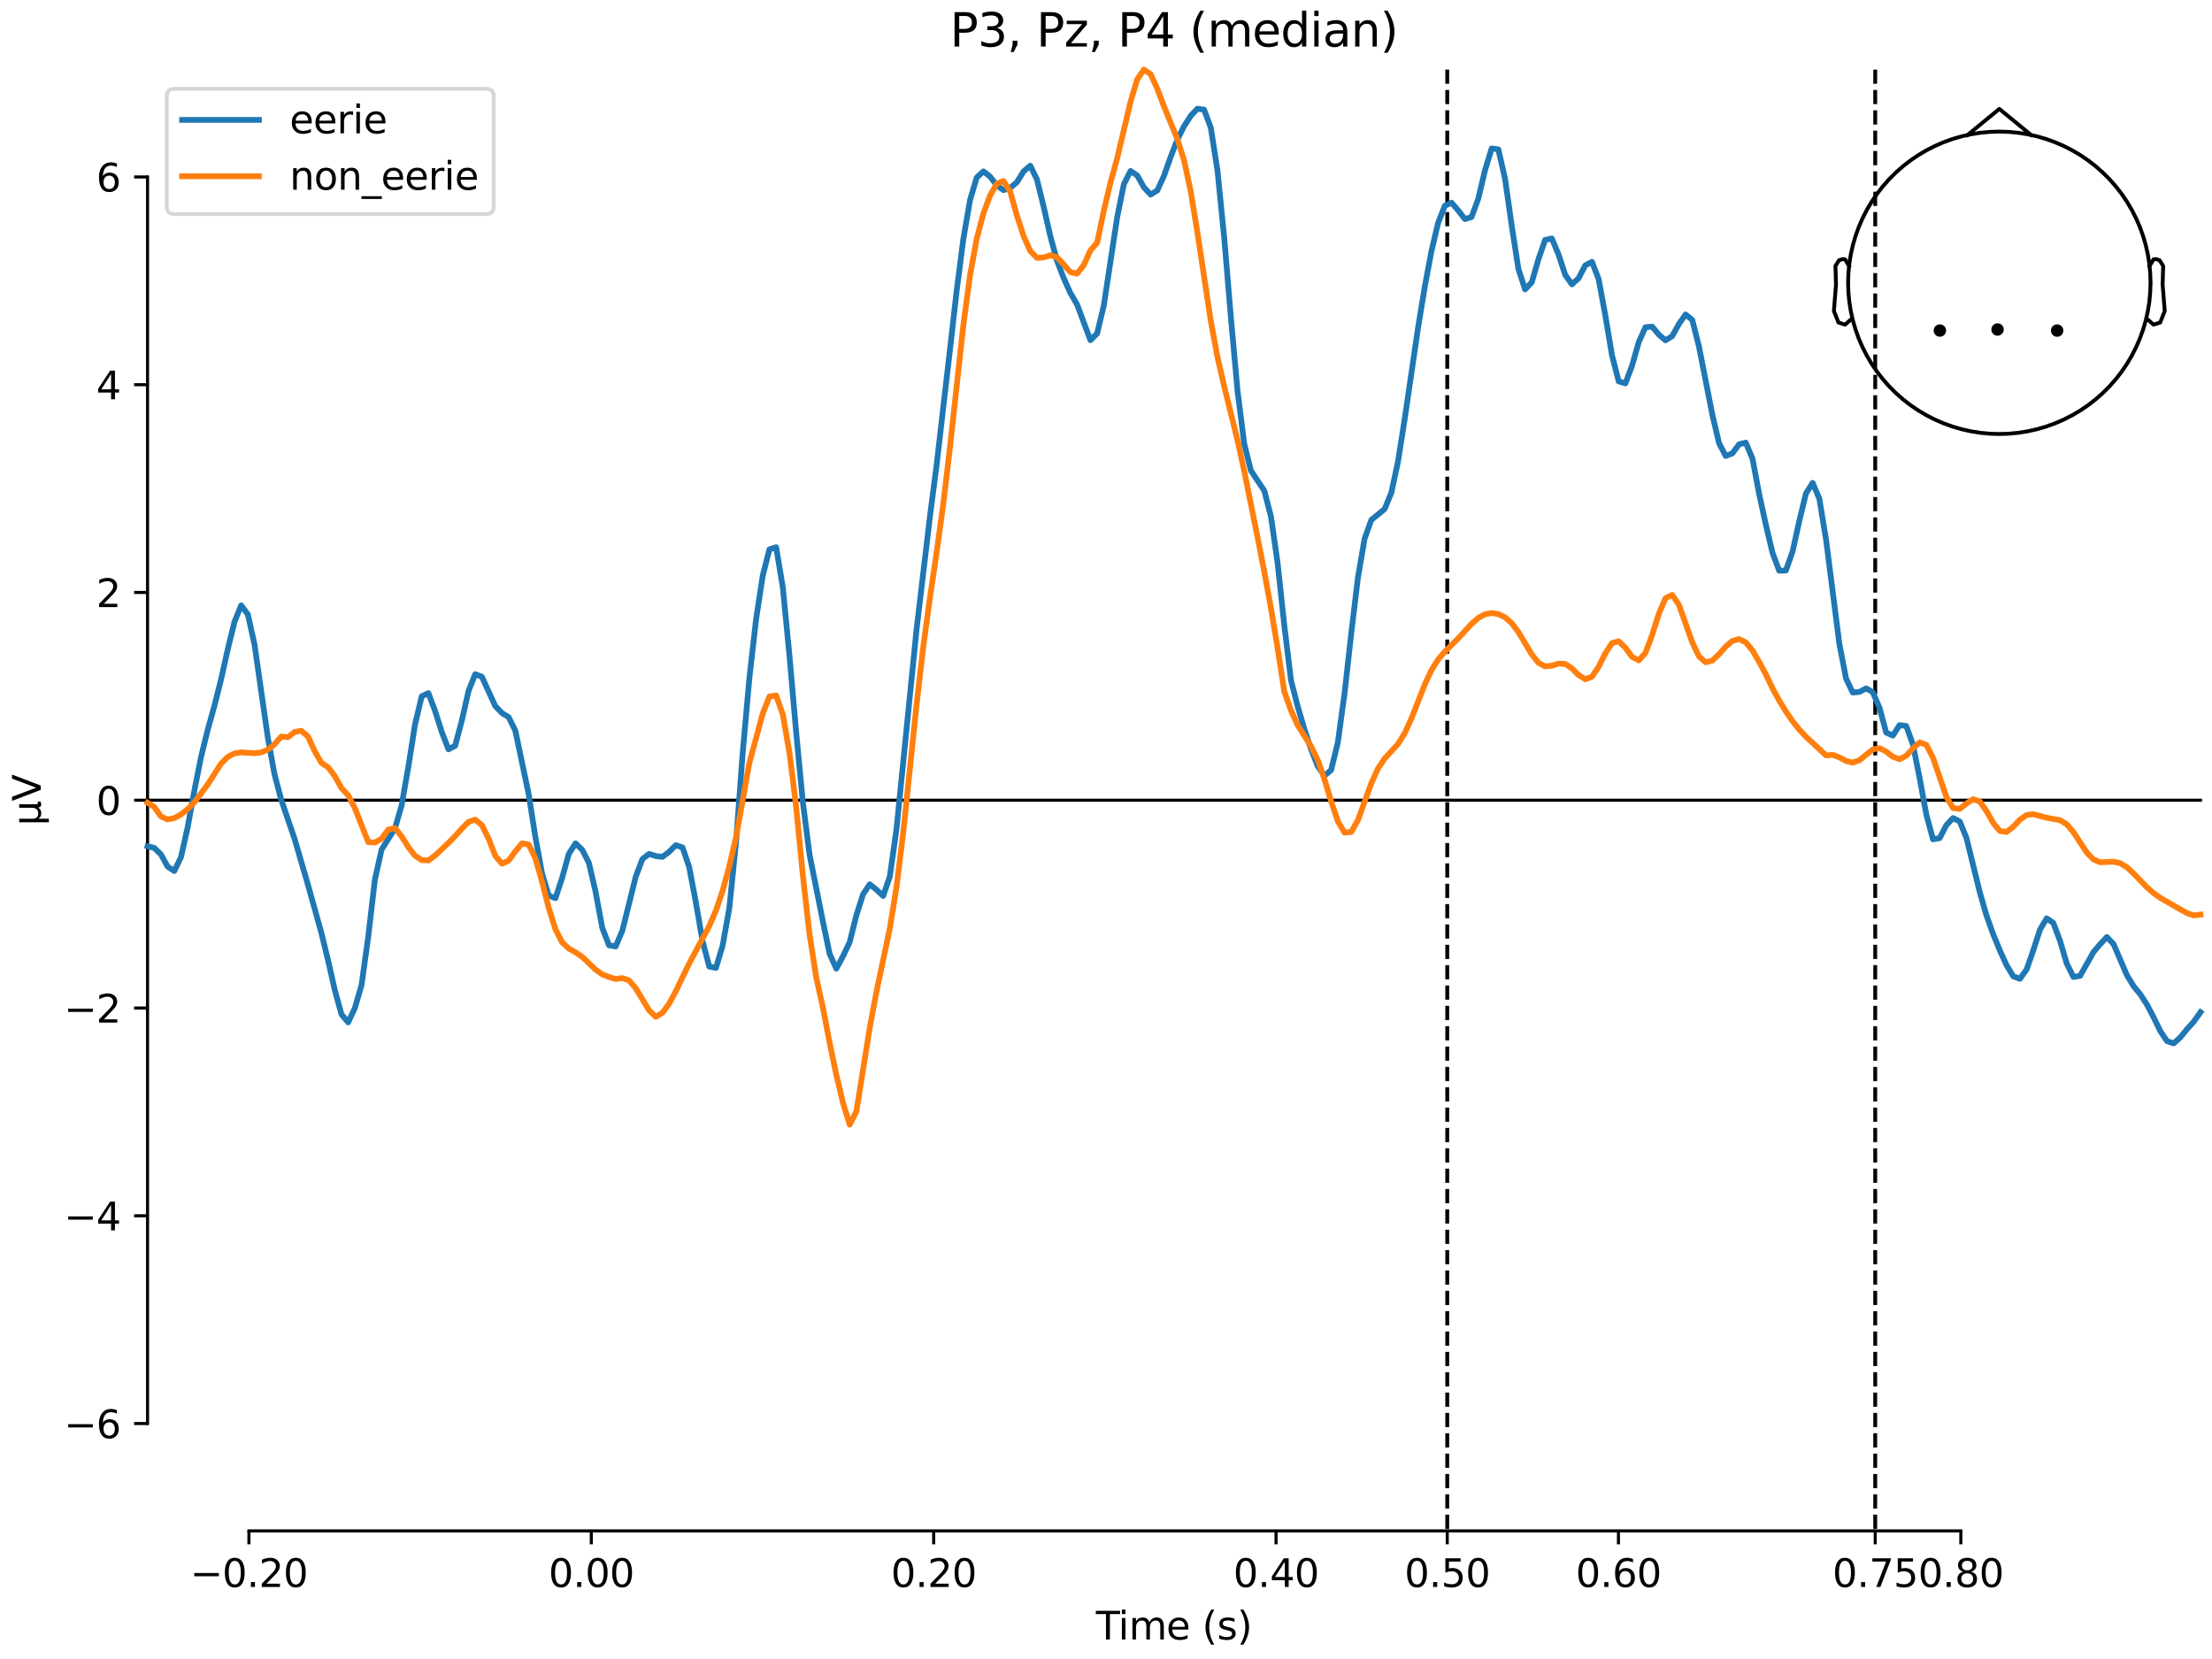 <?xml version="1.0" encoding="utf-8" standalone="no"?>
<!DOCTYPE svg PUBLIC "-//W3C//DTD SVG 1.1//EN"
  "http://www.w3.org/Graphics/SVG/1.1/DTD/svg11.dtd">
<svg xmlns:xlink="http://www.w3.org/1999/xlink" width="576pt" height="432pt" viewBox="0 0 576 432" xmlns="http://www.w3.org/2000/svg" version="1.1">
 <defs>
  <style type="text/css">*{stroke-linejoin: round; stroke-linecap: butt}</style>
 </defs>
 <g id="figure_1">
  <g id="patch_1">
   <path d="M 0 432 
L 576 432 
L 576 0 
L 0 0 
z
" style="fill: #ffffff"/>
  </g>
  <g id="axes_1">
   <g id="patch_2">
    <path d="M 38.421 398.644 
L 573 398.644 
L 573 18.118 
L 38.421 18.118 
L 38.421 398.644 
z
" style="fill: none; opacity: 0"/>
   </g>
   <g id="patch_3">
    <path d="M 38.421 370.689 
L 38.421 46.073 
" style="fill: none; stroke: #000000; stroke-width: 0.8; stroke-linejoin: miter; stroke-linecap: square"/>
   </g>
   <g id="LineCollection_1">
    <path d="M 376.86 18.118 
L 376.86 398.644 
" clip-path="url(#p76d4eeda0d)" style="fill: none; stroke-dasharray: 3.7,1.6; stroke-dashoffset: 0; stroke: #000000"/>
    <path d="M 488.303 18.118 
L 488.303 398.644 
" clip-path="url(#p76d4eeda0d)" style="fill: none; stroke-dasharray: 3.7,1.6; stroke-dashoffset: 0; stroke: #000000"/>
   </g>
   <g id="matplotlib.axis_1">
    <g id="xtick_1">
     <g id="line2d_1">
      <defs>
       <path id="m7f4dab04f6" d="M 0 0 
L 0 3.5 
" style="stroke: #000000; stroke-width: 0.8"/>
      </defs>
      <g>
       <use xlink:href="#m7f4dab04f6" x="64.819" y="398.644" style="stroke: #000000; stroke-width: 0.8"/>
      </g>
     </g>
     <g id="text_1">
      <!-- −0.20 -->
      <g transform="translate(49.496 413.242) scale(0.1 -0.1)">
       <defs>
        <path id="DejaVuSans-2212" d="M 678 2272 
L 4684 2272 
L 4684 1741 
L 678 1741 
L 678 2272 
z
" transform="scale(0.016)"/>
        <path id="DejaVuSans-30" d="M 2034 4250 
Q 1547 4250 1301 3770 
Q 1056 3291 1056 2328 
Q 1056 1369 1301 889 
Q 1547 409 2034 409 
Q 2525 409 2770 889 
Q 3016 1369 3016 2328 
Q 3016 3291 2770 3770 
Q 2525 4250 2034 4250 
z
M 2034 4750 
Q 2819 4750 3233 4129 
Q 3647 3509 3647 2328 
Q 3647 1150 3233 529 
Q 2819 -91 2034 -91 
Q 1250 -91 836 529 
Q 422 1150 422 2328 
Q 422 3509 836 4129 
Q 1250 4750 2034 4750 
z
" transform="scale(0.016)"/>
        <path id="DejaVuSans-2e" d="M 684 794 
L 1344 794 
L 1344 0 
L 684 0 
L 684 794 
z
" transform="scale(0.016)"/>
        <path id="DejaVuSans-32" d="M 1228 531 
L 3431 531 
L 3431 0 
L 469 0 
L 469 531 
Q 828 903 1448 1529 
Q 2069 2156 2228 2338 
Q 2531 2678 2651 2914 
Q 2772 3150 2772 3378 
Q 2772 3750 2511 3984 
Q 2250 4219 1831 4219 
Q 1534 4219 1204 4116 
Q 875 4013 500 3803 
L 500 4441 
Q 881 4594 1212 4672 
Q 1544 4750 1819 4750 
Q 2544 4750 2975 4387 
Q 3406 4025 3406 3419 
Q 3406 3131 3298 2873 
Q 3191 2616 2906 2266 
Q 2828 2175 2409 1742 
Q 1991 1309 1228 531 
z
" transform="scale(0.016)"/>
       </defs>
       <use xlink:href="#DejaVuSans-2212"/>
       <use xlink:href="#DejaVuSans-30" transform="translate(83.789 0)"/>
       <use xlink:href="#DejaVuSans-2e" transform="translate(147.412 0)"/>
       <use xlink:href="#DejaVuSans-32" transform="translate(179.199 0)"/>
       <use xlink:href="#DejaVuSans-30" transform="translate(242.822 0)"/>
      </g>
     </g>
    </g>
    <g id="xtick_2">
     <g id="line2d_2">
      <g>
       <use xlink:href="#m7f4dab04f6" x="153.973" y="398.644" style="stroke: #000000; stroke-width: 0.8"/>
      </g>
     </g>
     <g id="text_2">
      <!-- 0.00 -->
      <g transform="translate(142.84 413.242) scale(0.1 -0.1)">
       <use xlink:href="#DejaVuSans-30"/>
       <use xlink:href="#DejaVuSans-2e" transform="translate(63.623 0)"/>
       <use xlink:href="#DejaVuSans-30" transform="translate(95.41 0)"/>
       <use xlink:href="#DejaVuSans-30" transform="translate(159.033 0)"/>
      </g>
     </g>
    </g>
    <g id="xtick_3">
     <g id="line2d_3">
      <g>
       <use xlink:href="#m7f4dab04f6" x="243.128" y="398.644" style="stroke: #000000; stroke-width: 0.8"/>
      </g>
     </g>
     <g id="text_3">
      <!-- 0.20 -->
      <g transform="translate(231.995 413.242) scale(0.1 -0.1)">
       <use xlink:href="#DejaVuSans-30"/>
       <use xlink:href="#DejaVuSans-2e" transform="translate(63.623 0)"/>
       <use xlink:href="#DejaVuSans-32" transform="translate(95.41 0)"/>
       <use xlink:href="#DejaVuSans-30" transform="translate(159.033 0)"/>
      </g>
     </g>
    </g>
    <g id="xtick_4">
     <g id="line2d_4">
      <g>
       <use xlink:href="#m7f4dab04f6" x="332.282" y="398.644" style="stroke: #000000; stroke-width: 0.8"/>
      </g>
     </g>
     <g id="text_4">
      <!-- 0.40 -->
      <g transform="translate(321.15 413.242) scale(0.1 -0.1)">
       <defs>
        <path id="DejaVuSans-34" d="M 2419 4116 
L 825 1625 
L 2419 1625 
L 2419 4116 
z
M 2253 4666 
L 3047 4666 
L 3047 1625 
L 3713 1625 
L 3713 1100 
L 3047 1100 
L 3047 0 
L 2419 0 
L 2419 1100 
L 313 1100 
L 313 1709 
L 2253 4666 
z
" transform="scale(0.016)"/>
       </defs>
       <use xlink:href="#DejaVuSans-30"/>
       <use xlink:href="#DejaVuSans-2e" transform="translate(63.623 0)"/>
       <use xlink:href="#DejaVuSans-34" transform="translate(95.41 0)"/>
       <use xlink:href="#DejaVuSans-30" transform="translate(159.033 0)"/>
      </g>
     </g>
    </g>
    <g id="xtick_5">
     <g id="line2d_5">
      <g>
       <use xlink:href="#m7f4dab04f6" x="376.86" y="398.644" style="stroke: #000000; stroke-width: 0.8"/>
      </g>
     </g>
     <g id="text_5">
      <!-- 0.50 -->
      <g transform="translate(365.727 413.242) scale(0.1 -0.1)">
       <defs>
        <path id="DejaVuSans-35" d="M 691 4666 
L 3169 4666 
L 3169 4134 
L 1269 4134 
L 1269 2991 
Q 1406 3038 1543 3061 
Q 1681 3084 1819 3084 
Q 2600 3084 3056 2656 
Q 3513 2228 3513 1497 
Q 3513 744 3044 326 
Q 2575 -91 1722 -91 
Q 1428 -91 1123 -41 
Q 819 9 494 109 
L 494 744 
Q 775 591 1075 516 
Q 1375 441 1709 441 
Q 2250 441 2565 725 
Q 2881 1009 2881 1497 
Q 2881 1984 2565 2268 
Q 2250 2553 1709 2553 
Q 1456 2553 1204 2497 
Q 953 2441 691 2322 
L 691 4666 
z
" transform="scale(0.016)"/>
       </defs>
       <use xlink:href="#DejaVuSans-30"/>
       <use xlink:href="#DejaVuSans-2e" transform="translate(63.623 0)"/>
       <use xlink:href="#DejaVuSans-35" transform="translate(95.41 0)"/>
       <use xlink:href="#DejaVuSans-30" transform="translate(159.033 0)"/>
      </g>
     </g>
    </g>
    <g id="xtick_6">
     <g id="line2d_6">
      <g>
       <use xlink:href="#m7f4dab04f6" x="421.437" y="398.644" style="stroke: #000000; stroke-width: 0.8"/>
      </g>
     </g>
     <g id="text_6">
      <!-- 0.60 -->
      <g transform="translate(410.304 413.242) scale(0.1 -0.1)">
       <defs>
        <path id="DejaVuSans-36" d="M 2113 2584 
Q 1688 2584 1439 2293 
Q 1191 2003 1191 1497 
Q 1191 994 1439 701 
Q 1688 409 2113 409 
Q 2538 409 2786 701 
Q 3034 994 3034 1497 
Q 3034 2003 2786 2293 
Q 2538 2584 2113 2584 
z
M 3366 4563 
L 3366 3988 
Q 3128 4100 2886 4159 
Q 2644 4219 2406 4219 
Q 1781 4219 1451 3797 
Q 1122 3375 1075 2522 
Q 1259 2794 1537 2939 
Q 1816 3084 2150 3084 
Q 2853 3084 3261 2657 
Q 3669 2231 3669 1497 
Q 3669 778 3244 343 
Q 2819 -91 2113 -91 
Q 1303 -91 875 529 
Q 447 1150 447 2328 
Q 447 3434 972 4092 
Q 1497 4750 2381 4750 
Q 2619 4750 2861 4703 
Q 3103 4656 3366 4563 
z
" transform="scale(0.016)"/>
       </defs>
       <use xlink:href="#DejaVuSans-30"/>
       <use xlink:href="#DejaVuSans-2e" transform="translate(63.623 0)"/>
       <use xlink:href="#DejaVuSans-36" transform="translate(95.41 0)"/>
       <use xlink:href="#DejaVuSans-30" transform="translate(159.033 0)"/>
      </g>
     </g>
    </g>
    <g id="xtick_7">
     <g id="line2d_7">
      <g>
       <use xlink:href="#m7f4dab04f6" x="488.303" y="398.644" style="stroke: #000000; stroke-width: 0.8"/>
      </g>
     </g>
     <g id="text_7">
      <!-- 0.75 -->
      <g transform="translate(477.17 413.242) scale(0.1 -0.1)">
       <defs>
        <path id="DejaVuSans-37" d="M 525 4666 
L 3525 4666 
L 3525 4397 
L 1831 0 
L 1172 0 
L 2766 4134 
L 525 4134 
L 525 4666 
z
" transform="scale(0.016)"/>
       </defs>
       <use xlink:href="#DejaVuSans-30"/>
       <use xlink:href="#DejaVuSans-2e" transform="translate(63.623 0)"/>
       <use xlink:href="#DejaVuSans-37" transform="translate(95.41 0)"/>
       <use xlink:href="#DejaVuSans-35" transform="translate(159.033 0)"/>
      </g>
     </g>
    </g>
    <g id="xtick_8">
     <g id="line2d_8">
      <g>
       <use xlink:href="#m7f4dab04f6" x="510.592" y="398.644" style="stroke: #000000; stroke-width: 0.8"/>
      </g>
     </g>
     <g id="text_8">
      <!-- 0.80 -->
      <g transform="translate(499.459 413.242) scale(0.1 -0.1)">
       <defs>
        <path id="DejaVuSans-38" d="M 2034 2216 
Q 1584 2216 1326 1975 
Q 1069 1734 1069 1313 
Q 1069 891 1326 650 
Q 1584 409 2034 409 
Q 2484 409 2743 651 
Q 3003 894 3003 1313 
Q 3003 1734 2745 1975 
Q 2488 2216 2034 2216 
z
M 1403 2484 
Q 997 2584 770 2862 
Q 544 3141 544 3541 
Q 544 4100 942 4425 
Q 1341 4750 2034 4750 
Q 2731 4750 3128 4425 
Q 3525 4100 3525 3541 
Q 3525 3141 3298 2862 
Q 3072 2584 2669 2484 
Q 3125 2378 3379 2068 
Q 3634 1759 3634 1313 
Q 3634 634 3220 271 
Q 2806 -91 2034 -91 
Q 1263 -91 848 271 
Q 434 634 434 1313 
Q 434 1759 690 2068 
Q 947 2378 1403 2484 
z
M 1172 3481 
Q 1172 3119 1398 2916 
Q 1625 2713 2034 2713 
Q 2441 2713 2670 2916 
Q 2900 3119 2900 3481 
Q 2900 3844 2670 4047 
Q 2441 4250 2034 4250 
Q 1625 4250 1398 4047 
Q 1172 3844 1172 3481 
z
" transform="scale(0.016)"/>
       </defs>
       <use xlink:href="#DejaVuSans-30"/>
       <use xlink:href="#DejaVuSans-2e" transform="translate(63.623 0)"/>
       <use xlink:href="#DejaVuSans-38" transform="translate(95.41 0)"/>
       <use xlink:href="#DejaVuSans-30" transform="translate(159.033 0)"/>
      </g>
     </g>
    </g>
    <g id="text_9">
     <!-- Time (s) -->
     <g transform="translate(285.381 426.92) scale(0.1 -0.1)">
      <defs>
       <path id="DejaVuSans-54" d="M -19 4666 
L 3928 4666 
L 3928 4134 
L 2272 4134 
L 2272 0 
L 1638 0 
L 1638 4134 
L -19 4134 
L -19 4666 
z
" transform="scale(0.016)"/>
       <path id="DejaVuSans-69" d="M 603 3500 
L 1178 3500 
L 1178 0 
L 603 0 
L 603 3500 
z
M 603 4863 
L 1178 4863 
L 1178 4134 
L 603 4134 
L 603 4863 
z
" transform="scale(0.016)"/>
       <path id="DejaVuSans-6d" d="M 3328 2828 
Q 3544 3216 3844 3400 
Q 4144 3584 4550 3584 
Q 5097 3584 5394 3201 
Q 5691 2819 5691 2113 
L 5691 0 
L 5113 0 
L 5113 2094 
Q 5113 2597 4934 2840 
Q 4756 3084 4391 3084 
Q 3944 3084 3684 2787 
Q 3425 2491 3425 1978 
L 3425 0 
L 2847 0 
L 2847 2094 
Q 2847 2600 2669 2842 
Q 2491 3084 2119 3084 
Q 1678 3084 1418 2786 
Q 1159 2488 1159 1978 
L 1159 0 
L 581 0 
L 581 3500 
L 1159 3500 
L 1159 2956 
Q 1356 3278 1631 3431 
Q 1906 3584 2284 3584 
Q 2666 3584 2933 3390 
Q 3200 3197 3328 2828 
z
" transform="scale(0.016)"/>
       <path id="DejaVuSans-65" d="M 3597 1894 
L 3597 1613 
L 953 1613 
Q 991 1019 1311 708 
Q 1631 397 2203 397 
Q 2534 397 2845 478 
Q 3156 559 3463 722 
L 3463 178 
Q 3153 47 2828 -22 
Q 2503 -91 2169 -91 
Q 1331 -91 842 396 
Q 353 884 353 1716 
Q 353 2575 817 3079 
Q 1281 3584 2069 3584 
Q 2775 3584 3186 3129 
Q 3597 2675 3597 1894 
z
M 3022 2063 
Q 3016 2534 2758 2815 
Q 2500 3097 2075 3097 
Q 1594 3097 1305 2825 
Q 1016 2553 972 2059 
L 3022 2063 
z
" transform="scale(0.016)"/>
       <path id="DejaVuSans-20" transform="scale(0.016)"/>
       <path id="DejaVuSans-28" d="M 1984 4856 
Q 1566 4138 1362 3434 
Q 1159 2731 1159 2009 
Q 1159 1288 1364 580 
Q 1569 -128 1984 -844 
L 1484 -844 
Q 1016 -109 783 600 
Q 550 1309 550 2009 
Q 550 2706 781 3412 
Q 1013 4119 1484 4856 
L 1984 4856 
z
" transform="scale(0.016)"/>
       <path id="DejaVuSans-73" d="M 2834 3397 
L 2834 2853 
Q 2591 2978 2328 3040 
Q 2066 3103 1784 3103 
Q 1356 3103 1142 2972 
Q 928 2841 928 2578 
Q 928 2378 1081 2264 
Q 1234 2150 1697 2047 
L 1894 2003 
Q 2506 1872 2764 1633 
Q 3022 1394 3022 966 
Q 3022 478 2636 193 
Q 2250 -91 1575 -91 
Q 1294 -91 989 -36 
Q 684 19 347 128 
L 347 722 
Q 666 556 975 473 
Q 1284 391 1588 391 
Q 1994 391 2212 530 
Q 2431 669 2431 922 
Q 2431 1156 2273 1281 
Q 2116 1406 1581 1522 
L 1381 1569 
Q 847 1681 609 1914 
Q 372 2147 372 2553 
Q 372 3047 722 3315 
Q 1072 3584 1716 3584 
Q 2034 3584 2315 3537 
Q 2597 3491 2834 3397 
z
" transform="scale(0.016)"/>
       <path id="DejaVuSans-29" d="M 513 4856 
L 1013 4856 
Q 1481 4119 1714 3412 
Q 1947 2706 1947 2009 
Q 1947 1309 1714 600 
Q 1481 -109 1013 -844 
L 513 -844 
Q 928 -128 1133 580 
Q 1338 1288 1338 2009 
Q 1338 2731 1133 3434 
Q 928 4138 513 4856 
z
" transform="scale(0.016)"/>
      </defs>
      <use xlink:href="#DejaVuSans-54"/>
      <use xlink:href="#DejaVuSans-69" transform="translate(57.959 0)"/>
      <use xlink:href="#DejaVuSans-6d" transform="translate(85.742 0)"/>
      <use xlink:href="#DejaVuSans-65" transform="translate(183.154 0)"/>
      <use xlink:href="#DejaVuSans-20" transform="translate(244.678 0)"/>
      <use xlink:href="#DejaVuSans-28" transform="translate(276.465 0)"/>
      <use xlink:href="#DejaVuSans-73" transform="translate(315.479 0)"/>
      <use xlink:href="#DejaVuSans-29" transform="translate(367.578 0)"/>
     </g>
    </g>
   </g>
   <g id="matplotlib.axis_2">
    <g id="ytick_1">
     <g id="line2d_9">
      <defs>
       <path id="m91b4201a1a" d="M 0 0 
L -3.5 0 
" style="stroke: #000000; stroke-width: 0.8"/>
      </defs>
      <g>
       <use xlink:href="#m91b4201a1a" x="38.421" y="370.689" style="stroke: #000000; stroke-width: 0.8"/>
      </g>
     </g>
     <g id="text_10">
      <!-- −6 -->
      <g transform="translate(16.678 374.488) scale(0.1 -0.1)">
       <use xlink:href="#DejaVuSans-2212"/>
       <use xlink:href="#DejaVuSans-36" transform="translate(83.789 0)"/>
      </g>
     </g>
    </g>
    <g id="ytick_2">
     <g id="line2d_10">
      <g>
       <use xlink:href="#m91b4201a1a" x="38.421" y="316.586" style="stroke: #000000; stroke-width: 0.8"/>
      </g>
     </g>
     <g id="text_11">
      <!-- −4 -->
      <g transform="translate(16.678 320.385) scale(0.1 -0.1)">
       <use xlink:href="#DejaVuSans-2212"/>
       <use xlink:href="#DejaVuSans-34" transform="translate(83.789 0)"/>
      </g>
     </g>
    </g>
    <g id="ytick_3">
     <g id="line2d_11">
      <g>
       <use xlink:href="#m91b4201a1a" x="38.421" y="262.483" style="stroke: #000000; stroke-width: 0.8"/>
      </g>
     </g>
     <g id="text_12">
      <!-- −2 -->
      <g transform="translate(16.678 266.283) scale(0.1 -0.1)">
       <use xlink:href="#DejaVuSans-2212"/>
       <use xlink:href="#DejaVuSans-32" transform="translate(83.789 0)"/>
      </g>
     </g>
    </g>
    <g id="ytick_4">
     <g id="line2d_12">
      <g>
       <use xlink:href="#m91b4201a1a" x="38.421" y="208.381" style="stroke: #000000; stroke-width: 0.8"/>
      </g>
     </g>
     <g id="text_13">
      <!-- 0 -->
      <g transform="translate(25.058 212.18) scale(0.1 -0.1)">
       <use xlink:href="#DejaVuSans-30"/>
      </g>
     </g>
    </g>
    <g id="ytick_5">
     <g id="line2d_13">
      <g>
       <use xlink:href="#m91b4201a1a" x="38.421" y="154.278" style="stroke: #000000; stroke-width: 0.8"/>
      </g>
     </g>
     <g id="text_14">
      <!-- 2 -->
      <g transform="translate(25.058 158.078) scale(0.1 -0.1)">
       <use xlink:href="#DejaVuSans-32"/>
      </g>
     </g>
    </g>
    <g id="ytick_6">
     <g id="line2d_14">
      <g>
       <use xlink:href="#m91b4201a1a" x="38.421" y="100.176" style="stroke: #000000; stroke-width: 0.8"/>
      </g>
     </g>
     <g id="text_15">
      <!-- 4 -->
      <g transform="translate(25.058 103.975) scale(0.1 -0.1)">
       <use xlink:href="#DejaVuSans-34"/>
      </g>
     </g>
    </g>
    <g id="ytick_7">
     <g id="line2d_15">
      <g>
       <use xlink:href="#m91b4201a1a" x="38.421" y="46.073" style="stroke: #000000; stroke-width: 0.8"/>
      </g>
     </g>
     <g id="text_16">
      <!-- 6 -->
      <g transform="translate(25.058 49.873) scale(0.1 -0.1)">
       <use xlink:href="#DejaVuSans-36"/>
      </g>
     </g>
    </g>
    <g id="text_17">
     <!-- µV -->
     <g transform="translate(10.599 214.982) rotate(-90) scale(0.1 -0.1)">
      <defs>
       <path id="DejaVuSans-b5" d="M 544 -1331 
L 544 3500 
L 1119 3500 
L 1119 1325 
Q 1119 872 1334 640 
Q 1550 409 1972 409 
Q 2434 409 2667 671 
Q 2900 934 2900 1459 
L 2900 3500 
L 3475 3500 
L 3475 806 
Q 3475 619 3529 530 
Q 3584 441 3700 441 
Q 3728 441 3778 458 
Q 3828 475 3916 513 
L 3916 50 
Q 3788 -22 3673 -56 
Q 3559 -91 3450 -91 
Q 3234 -91 3106 31 
Q 2978 153 2931 403 
Q 2775 156 2548 32 
Q 2322 -91 2016 -91 
Q 1697 -91 1473 31 
Q 1250 153 1119 397 
L 1119 -1331 
L 544 -1331 
z
" transform="scale(0.016)"/>
       <path id="DejaVuSans-56" d="M 1831 0 
L 50 4666 
L 709 4666 
L 2188 738 
L 3669 4666 
L 4325 4666 
L 2547 0 
L 1831 0 
z
" transform="scale(0.016)"/>
      </defs>
      <use xlink:href="#DejaVuSans-b5"/>
      <use xlink:href="#DejaVuSans-56" transform="translate(63.623 0)"/>
     </g>
    </g>
   </g>
   <g id="patch_4">
    <path d="M 64.819 398.644 
L 510.592 398.644 
" style="fill: none; stroke: #000000; stroke-width: 0.8; stroke-linejoin: miter; stroke-linecap: square"/>
   </g>
   <g id="patch_5">
    <path d="M 38.421 208.381 
L 573 208.381 
" style="fill: none; stroke: #000000; stroke-width: 0.8; stroke-linejoin: miter; stroke-linecap: square"/>
   </g>
   <g id="text_18">
    <!-- P3, Pz, P4 (median) -->
    <g transform="translate(247.365 12.118) scale(0.12 -0.12)">
     <defs>
      <path id="DejaVuSans-50" d="M 1259 4147 
L 1259 2394 
L 2053 2394 
Q 2494 2394 2734 2622 
Q 2975 2850 2975 3272 
Q 2975 3691 2734 3919 
Q 2494 4147 2053 4147 
L 1259 4147 
z
M 628 4666 
L 2053 4666 
Q 2838 4666 3239 4311 
Q 3641 3956 3641 3272 
Q 3641 2581 3239 2228 
Q 2838 1875 2053 1875 
L 1259 1875 
L 1259 0 
L 628 0 
L 628 4666 
z
" transform="scale(0.016)"/>
      <path id="DejaVuSans-33" d="M 2597 2516 
Q 3050 2419 3304 2112 
Q 3559 1806 3559 1356 
Q 3559 666 3084 287 
Q 2609 -91 1734 -91 
Q 1441 -91 1130 -33 
Q 819 25 488 141 
L 488 750 
Q 750 597 1062 519 
Q 1375 441 1716 441 
Q 2309 441 2620 675 
Q 2931 909 2931 1356 
Q 2931 1769 2642 2001 
Q 2353 2234 1838 2234 
L 1294 2234 
L 1294 2753 
L 1863 2753 
Q 2328 2753 2575 2939 
Q 2822 3125 2822 3475 
Q 2822 3834 2567 4026 
Q 2313 4219 1838 4219 
Q 1578 4219 1281 4162 
Q 984 4106 628 3988 
L 628 4550 
Q 988 4650 1302 4700 
Q 1616 4750 1894 4750 
Q 2613 4750 3031 4423 
Q 3450 4097 3450 3541 
Q 3450 3153 3228 2886 
Q 3006 2619 2597 2516 
z
" transform="scale(0.016)"/>
      <path id="DejaVuSans-2c" d="M 750 794 
L 1409 794 
L 1409 256 
L 897 -744 
L 494 -744 
L 750 256 
L 750 794 
z
" transform="scale(0.016)"/>
      <path id="DejaVuSans-7a" d="M 353 3500 
L 3084 3500 
L 3084 2975 
L 922 459 
L 3084 459 
L 3084 0 
L 275 0 
L 275 525 
L 2438 3041 
L 353 3041 
L 353 3500 
z
" transform="scale(0.016)"/>
      <path id="DejaVuSans-64" d="M 2906 2969 
L 2906 4863 
L 3481 4863 
L 3481 0 
L 2906 0 
L 2906 525 
Q 2725 213 2448 61 
Q 2172 -91 1784 -91 
Q 1150 -91 751 415 
Q 353 922 353 1747 
Q 353 2572 751 3078 
Q 1150 3584 1784 3584 
Q 2172 3584 2448 3432 
Q 2725 3281 2906 2969 
z
M 947 1747 
Q 947 1113 1208 752 
Q 1469 391 1925 391 
Q 2381 391 2643 752 
Q 2906 1113 2906 1747 
Q 2906 2381 2643 2742 
Q 2381 3103 1925 3103 
Q 1469 3103 1208 2742 
Q 947 2381 947 1747 
z
" transform="scale(0.016)"/>
      <path id="DejaVuSans-61" d="M 2194 1759 
Q 1497 1759 1228 1600 
Q 959 1441 959 1056 
Q 959 750 1161 570 
Q 1363 391 1709 391 
Q 2188 391 2477 730 
Q 2766 1069 2766 1631 
L 2766 1759 
L 2194 1759 
z
M 3341 1997 
L 3341 0 
L 2766 0 
L 2766 531 
Q 2569 213 2275 61 
Q 1981 -91 1556 -91 
Q 1019 -91 701 211 
Q 384 513 384 1019 
Q 384 1609 779 1909 
Q 1175 2209 1959 2209 
L 2766 2209 
L 2766 2266 
Q 2766 2663 2505 2880 
Q 2244 3097 1772 3097 
Q 1472 3097 1187 3025 
Q 903 2953 641 2809 
L 641 3341 
Q 956 3463 1253 3523 
Q 1550 3584 1831 3584 
Q 2591 3584 2966 3190 
Q 3341 2797 3341 1997 
z
" transform="scale(0.016)"/>
      <path id="DejaVuSans-6e" d="M 3513 2113 
L 3513 0 
L 2938 0 
L 2938 2094 
Q 2938 2591 2744 2837 
Q 2550 3084 2163 3084 
Q 1697 3084 1428 2787 
Q 1159 2491 1159 1978 
L 1159 0 
L 581 0 
L 581 3500 
L 1159 3500 
L 1159 2956 
Q 1366 3272 1645 3428 
Q 1925 3584 2291 3584 
Q 2894 3584 3203 3211 
Q 3513 2838 3513 2113 
z
" transform="scale(0.016)"/>
     </defs>
     <use xlink:href="#DejaVuSans-50"/>
     <use xlink:href="#DejaVuSans-33" transform="translate(60.303 0)"/>
     <use xlink:href="#DejaVuSans-2c" transform="translate(123.926 0)"/>
     <use xlink:href="#DejaVuSans-20" transform="translate(155.713 0)"/>
     <use xlink:href="#DejaVuSans-50" transform="translate(187.5 0)"/>
     <use xlink:href="#DejaVuSans-7a" transform="translate(247.803 0)"/>
     <use xlink:href="#DejaVuSans-2c" transform="translate(300.293 0)"/>
     <use xlink:href="#DejaVuSans-20" transform="translate(332.08 0)"/>
     <use xlink:href="#DejaVuSans-50" transform="translate(363.867 0)"/>
     <use xlink:href="#DejaVuSans-34" transform="translate(424.17 0)"/>
     <use xlink:href="#DejaVuSans-20" transform="translate(487.793 0)"/>
     <use xlink:href="#DejaVuSans-28" transform="translate(519.58 0)"/>
     <use xlink:href="#DejaVuSans-6d" transform="translate(558.594 0)"/>
     <use xlink:href="#DejaVuSans-65" transform="translate(656.006 0)"/>
     <use xlink:href="#DejaVuSans-64" transform="translate(717.529 0)"/>
     <use xlink:href="#DejaVuSans-69" transform="translate(781.006 0)"/>
     <use xlink:href="#DejaVuSans-61" transform="translate(808.789 0)"/>
     <use xlink:href="#DejaVuSans-6e" transform="translate(870.068 0)"/>
     <use xlink:href="#DejaVuSans-29" transform="translate(933.447 0)"/>
    </g>
   </g>
   <g id="legend_1">
    <g id="patch_6">
     <path d="M 45.421 55.753 
L 126.563 55.753 
Q 128.563 55.753 128.563 53.753 
L 128.563 25.118 
Q 128.563 23.118 126.563 23.118 
L 45.421 23.118 
Q 43.421 23.118 43.421 25.118 
L 43.421 53.753 
Q 43.421 55.753 45.421 55.753 
z
" style="fill: #ffffff; opacity: 0.8; stroke: #cccccc; stroke-linejoin: miter"/>
    </g>
    <g id="line2d_16">
     <path d="M 47.421 31.217 
L 57.421 31.217 
L 67.421 31.217 
" style="fill: none; stroke: #1f77b4; stroke-width: 1.5; stroke-linecap: square"/>
    </g>
    <g id="text_19">
     <!-- eerie -->
     <g transform="translate(75.421 34.717) scale(0.1 -0.1)">
      <defs>
       <path id="DejaVuSans-72" d="M 2631 2963 
Q 2534 3019 2420 3045 
Q 2306 3072 2169 3072 
Q 1681 3072 1420 2755 
Q 1159 2438 1159 1844 
L 1159 0 
L 581 0 
L 581 3500 
L 1159 3500 
L 1159 2956 
Q 1341 3275 1631 3429 
Q 1922 3584 2338 3584 
Q 2397 3584 2469 3576 
Q 2541 3569 2628 3553 
L 2631 2963 
z
" transform="scale(0.016)"/>
      </defs>
      <use xlink:href="#DejaVuSans-65"/>
      <use xlink:href="#DejaVuSans-65" transform="translate(61.523 0)"/>
      <use xlink:href="#DejaVuSans-72" transform="translate(123.047 0)"/>
      <use xlink:href="#DejaVuSans-69" transform="translate(164.16 0)"/>
      <use xlink:href="#DejaVuSans-65" transform="translate(191.943 0)"/>
     </g>
    </g>
    <g id="line2d_17">
     <path d="M 47.421 45.895 
L 57.421 45.895 
L 67.421 45.895 
" style="fill: none; stroke: #ff7f0e; stroke-width: 1.5; stroke-linecap: square"/>
    </g>
    <g id="text_20">
     <!-- non_eerie -->
     <g transform="translate(75.421 49.395) scale(0.1 -0.1)">
      <defs>
       <path id="DejaVuSans-6f" d="M 1959 3097 
Q 1497 3097 1228 2736 
Q 959 2375 959 1747 
Q 959 1119 1226 758 
Q 1494 397 1959 397 
Q 2419 397 2687 759 
Q 2956 1122 2956 1747 
Q 2956 2369 2687 2733 
Q 2419 3097 1959 3097 
z
M 1959 3584 
Q 2709 3584 3137 3096 
Q 3566 2609 3566 1747 
Q 3566 888 3137 398 
Q 2709 -91 1959 -91 
Q 1206 -91 779 398 
Q 353 888 353 1747 
Q 353 2609 779 3096 
Q 1206 3584 1959 3584 
z
" transform="scale(0.016)"/>
       <path id="DejaVuSans-5f" d="M 3263 -1063 
L 3263 -1509 
L -63 -1509 
L -63 -1063 
L 3263 -1063 
z
" transform="scale(0.016)"/>
      </defs>
      <use xlink:href="#DejaVuSans-6e"/>
      <use xlink:href="#DejaVuSans-6f" transform="translate(63.379 0)"/>
      <use xlink:href="#DejaVuSans-6e" transform="translate(124.561 0)"/>
      <use xlink:href="#DejaVuSans-5f" transform="translate(187.939 0)"/>
      <use xlink:href="#DejaVuSans-65" transform="translate(237.939 0)"/>
      <use xlink:href="#DejaVuSans-65" transform="translate(299.463 0)"/>
      <use xlink:href="#DejaVuSans-72" transform="translate(360.986 0)"/>
      <use xlink:href="#DejaVuSans-69" transform="translate(402.1 0)"/>
      <use xlink:href="#DejaVuSans-65" transform="translate(429.883 0)"/>
     </g>
    </g>
   </g>
   <g id="line2d_18">
    <path d="M 38.421 220.353 
L 40.162 220.783 
L 41.903 222.482 
L 43.644 225.654 
L 45.386 226.816 
L 47.127 223.195 
L 48.868 215.402 
L 50.61 205.885 
L 52.351 197.117 
L 54.092 190.043 
L 55.834 183.783 
L 57.575 176.883 
L 59.316 169.041 
L 61.057 161.926 
L 62.799 157.634 
L 64.54 159.972 
L 66.281 167.86 
L 69.764 192.213 
L 71.505 201.725 
L 73.247 208.305 
L 76.729 218.496 
L 80.212 230.462 
L 83.694 242.947 
L 85.436 250.111 
L 87.177 257.799 
L 88.918 264.14 
L 90.66 266.215 
L 92.401 262.501 
L 94.142 256.51 
L 95.883 243.986 
L 97.625 229.04 
L 99.366 221.227 
L 102.849 215.709 
L 104.59 209.692 
L 106.331 199.669 
L 108.073 188.669 
L 109.814 181.308 
L 111.555 180.498 
L 113.296 185.134 
L 115.038 190.605 
L 116.779 195.126 
L 118.52 194.205 
L 120.262 187.644 
L 122.003 179.919 
L 123.744 175.561 
L 125.486 176.234 
L 128.968 183.854 
L 130.709 185.681 
L 132.451 186.746 
L 134.192 190.253 
L 137.675 206.858 
L 139.416 217.981 
L 141.157 227.489 
L 142.899 233.234 
L 144.64 233.885 
L 146.381 228.603 
L 148.122 222.348 
L 149.864 219.606 
L 151.605 221.28 
L 153.346 224.695 
L 155.088 232.216 
L 156.829 241.598 
L 158.57 246.133 
L 160.312 246.455 
L 162.053 242.358 
L 165.535 228.331 
L 167.277 223.719 
L 169.018 222.355 
L 170.759 222.913 
L 172.501 223.126 
L 174.242 221.817 
L 175.983 220.083 
L 177.725 220.667 
L 179.466 225.782 
L 181.207 235.011 
L 182.948 245.091 
L 184.69 251.698 
L 186.431 252.033 
L 188.172 246.219 
L 189.914 236.469 
L 191.655 219.405 
L 193.396 196.024 
L 195.138 176.584 
L 196.879 161.292 
L 198.62 149.874 
L 200.361 143.055 
L 202.103 142.486 
L 203.844 152.937 
L 205.585 170.864 
L 207.327 190.763 
L 209.068 208.932 
L 210.809 222.564 
L 214.292 240.023 
L 216.033 248.388 
L 217.774 252.223 
L 219.516 248.988 
L 221.257 245.33 
L 222.998 238.326 
L 224.74 232.858 
L 226.481 230.273 
L 228.222 231.661 
L 229.964 233.31 
L 231.705 228.256 
L 233.446 215.891 
L 238.67 163.889 
L 242.153 134.516 
L 243.894 121.056 
L 247.377 90.984 
L 249.118 75.694 
L 250.859 62.214 
L 252.6 52.071 
L 254.342 46.222 
L 256.083 44.622 
L 257.824 45.995 
L 259.566 48.276 
L 261.307 49.511 
L 263.048 48.937 
L 264.79 47.46 
L 266.531 44.645 
L 268.272 43.152 
L 270.013 46.714 
L 271.755 53.804 
L 273.496 61.453 
L 275.237 67.876 
L 276.979 72.412 
L 278.72 76.287 
L 280.461 79.28 
L 283.944 88.583 
L 285.685 86.853 
L 287.427 79.582 
L 290.909 56.604 
L 292.65 47.964 
L 294.392 44.524 
L 296.133 45.698 
L 297.874 48.779 
L 299.616 50.677 
L 301.357 49.594 
L 303.098 45.787 
L 304.84 40.859 
L 306.581 36.359 
L 308.322 32.876 
L 310.063 30.172 
L 311.805 28.309 
L 313.546 28.559 
L 315.287 33.251 
L 317.029 44.369 
L 318.77 61.773 
L 320.511 82.495 
L 322.253 101.799 
L 323.994 115.55 
L 325.735 122.554 
L 329.218 127.793 
L 330.959 134.503 
L 332.7 146.71 
L 334.442 162.975 
L 336.183 177.189 
L 337.924 183.972 
L 339.666 189.902 
L 341.407 195.106 
L 343.148 199.525 
L 344.889 202.017 
L 346.631 200.509 
L 348.372 193.312 
L 350.113 180.618 
L 351.855 165.007 
L 353.596 150.458 
L 355.337 140.285 
L 357.079 135.4 
L 360.561 132.552 
L 362.302 128.297 
L 364.044 120.159 
L 365.785 109.094 
L 369.268 85.291 
L 371.009 74.679 
L 372.75 65.39 
L 374.492 58.003 
L 376.233 53.581 
L 377.974 52.775 
L 379.715 54.785 
L 381.457 57.052 
L 383.198 56.512 
L 384.939 51.737 
L 386.681 44.372 
L 388.422 38.654 
L 390.163 38.893 
L 391.905 46.512 
L 393.646 58.748 
L 395.387 70.021 
L 397.128 75.365 
L 398.87 73.504 
L 400.611 67.488 
L 402.352 62.462 
L 404.094 62.099 
L 405.835 66.27 
L 407.576 71.555 
L 409.318 74.048 
L 411.059 72.46 
L 412.8 69.1 
L 414.541 68.178 
L 416.283 72.699 
L 418.024 82.116 
L 419.765 92.552 
L 421.507 99.31 
L 423.248 99.836 
L 424.989 95.201 
L 426.731 89.084 
L 428.472 85.217 
L 430.213 85.045 
L 431.954 87.125 
L 433.696 88.614 
L 435.437 87.533 
L 437.178 84.381 
L 438.92 81.895 
L 440.661 83.299 
L 442.402 90.208 
L 445.885 107.969 
L 447.626 115.363 
L 449.367 118.747 
L 451.109 118.051 
L 452.85 115.703 
L 454.591 115.256 
L 456.333 119.406 
L 458.074 128.597 
L 459.815 136.61 
L 461.557 143.968 
L 463.298 148.611 
L 465.039 148.565 
L 466.78 143.615 
L 468.522 135.723 
L 470.263 128.494 
L 472.004 125.742 
L 473.746 129.83 
L 475.487 140.407 
L 478.97 167.705 
L 480.711 176.693 
L 482.452 180.334 
L 484.193 180.181 
L 485.935 179.249 
L 487.676 180.257 
L 489.417 184.297 
L 491.159 190.758 
L 492.9 191.55 
L 494.641 188.822 
L 496.383 189.045 
L 498.124 193.879 
L 499.865 202.607 
L 501.606 212.087 
L 503.348 218.554 
L 505.089 218.243 
L 506.83 214.878 
L 508.572 213.017 
L 510.313 213.908 
L 512.054 218.172 
L 515.537 232.354 
L 517.278 238.387 
L 519.019 243.274 
L 520.761 247.495 
L 522.502 251.341 
L 524.243 254.22 
L 525.985 254.88 
L 527.726 252.443 
L 529.467 247.444 
L 531.209 242.071 
L 532.95 239.13 
L 534.691 240.34 
L 536.432 245.011 
L 538.174 250.884 
L 539.915 254.402 
L 541.656 254.103 
L 545.139 247.933 
L 546.88 245.858 
L 548.622 244.003 
L 550.363 245.83 
L 553.845 253.937 
L 555.587 256.809 
L 557.328 258.915 
L 559.069 261.61 
L 560.811 264.937 
L 562.552 268.515 
L 564.293 271.113 
L 566.035 271.685 
L 567.776 270.106 
L 569.517 267.964 
L 571.258 266.04 
L 573 263.572 
L 573 263.572 
" style="fill: none; stroke: #1f77b4; stroke-width: 1.5; stroke-linecap: square"/>
   </g>
   <g id="line2d_19">
    <path d="M 38.421 209.033 
L 40.162 210.113 
L 41.903 212.605 
L 43.644 213.379 
L 45.386 213.032 
L 47.127 212.074 
L 48.868 210.715 
L 50.61 208.927 
L 54.092 204.267 
L 57.575 198.835 
L 59.316 197.078 
L 61.057 196.176 
L 62.799 195.924 
L 66.281 196.119 
L 68.023 195.928 
L 69.764 195.189 
L 71.505 193.764 
L 73.247 191.798 
L 74.988 191.958 
L 76.729 190.596 
L 78.47 190.307 
L 80.212 191.807 
L 81.953 195.621 
L 83.694 198.642 
L 85.436 199.802 
L 87.177 202.092 
L 88.918 205.229 
L 90.66 207.081 
L 92.401 210.44 
L 95.883 219.273 
L 97.625 219.388 
L 99.366 218.392 
L 101.107 216.017 
L 102.849 215.633 
L 104.59 217.813 
L 106.331 220.59 
L 108.073 222.834 
L 109.814 223.967 
L 111.555 224.063 
L 113.296 222.765 
L 116.779 219.495 
L 118.52 217.728 
L 120.262 215.769 
L 122.003 214.027 
L 123.744 213.434 
L 125.486 214.872 
L 127.227 218.39 
L 128.968 222.854 
L 130.709 224.915 
L 132.451 224.093 
L 134.192 221.683 
L 135.933 219.612 
L 137.675 219.913 
L 139.416 223.51 
L 141.157 229.659 
L 142.899 236.452 
L 144.64 241.987 
L 146.381 245.382 
L 148.122 247.017 
L 149.864 247.967 
L 151.605 249.152 
L 155.088 252.49 
L 156.829 253.724 
L 158.57 254.402 
L 160.312 254.932 
L 162.053 254.688 
L 163.794 255.292 
L 165.535 257.311 
L 169.018 263.077 
L 170.759 264.786 
L 172.501 263.728 
L 174.242 261.36 
L 175.983 258.101 
L 179.466 250.872 
L 184.69 241.133 
L 186.431 237.099 
L 188.172 231.946 
L 189.914 225.539 
L 191.655 218.035 
L 195.138 198.63 
L 198.62 185.801 
L 200.361 181.365 
L 202.103 181.096 
L 203.844 186.039 
L 205.585 196.116 
L 207.327 210.224 
L 209.068 228.038 
L 210.809 243.346 
L 212.551 254.549 
L 214.292 262.42 
L 216.033 271.535 
L 217.774 279.86 
L 219.516 287.206 
L 221.257 292.856 
L 222.998 289.426 
L 226.481 267.653 
L 228.222 258.283 
L 231.705 241.759 
L 233.446 231.005 
L 235.187 216.94 
L 238.67 183.561 
L 240.411 168.461 
L 242.153 155.651 
L 243.894 143.885 
L 245.635 131.187 
L 247.377 116.422 
L 250.859 84.625 
L 252.6 71.655 
L 254.342 62.144 
L 256.083 55.554 
L 257.824 50.883 
L 259.566 47.833 
L 261.307 47.143 
L 263.048 49.859 
L 264.79 56.107 
L 266.531 61.441 
L 268.272 65.344 
L 270.013 67.149 
L 271.755 67.033 
L 273.496 66.477 
L 275.237 66.981 
L 276.979 68.836 
L 278.72 70.854 
L 280.461 71.264 
L 282.203 69.036 
L 283.944 65.201 
L 285.685 63.232 
L 287.427 54.886 
L 289.168 47.542 
L 290.909 41.229 
L 294.392 26.492 
L 296.133 20.656 
L 297.874 18.118 
L 299.616 19.306 
L 301.357 23.101 
L 303.098 27.703 
L 306.581 36.196 
L 308.322 41.74 
L 310.063 49.845 
L 311.805 60.515 
L 315.287 83.599 
L 317.029 92.967 
L 318.77 100.574 
L 322.253 114.645 
L 323.994 122.643 
L 327.476 139.96 
L 329.218 148.892 
L 330.959 158.407 
L 332.7 168.886 
L 334.442 180.122 
L 336.183 185.037 
L 337.924 188.846 
L 341.407 194.371 
L 343.148 197.947 
L 344.889 202.908 
L 346.631 208.696 
L 348.372 213.87 
L 350.113 216.824 
L 351.855 216.644 
L 353.596 213.574 
L 357.079 203.978 
L 358.82 200.119 
L 360.561 197.527 
L 364.044 193.723 
L 365.785 190.924 
L 367.526 187.104 
L 371.009 178.238 
L 372.75 174.511 
L 374.492 171.72 
L 376.233 169.692 
L 379.715 166.242 
L 383.198 162.442 
L 384.939 160.91 
L 386.681 159.96 
L 388.422 159.639 
L 390.163 159.898 
L 391.905 160.74 
L 393.646 162.277 
L 395.387 164.591 
L 398.87 170.409 
L 400.611 172.591 
L 402.352 173.524 
L 404.094 173.332 
L 405.835 172.797 
L 407.576 172.884 
L 409.318 174.037 
L 411.059 175.768 
L 412.8 176.874 
L 414.541 176.222 
L 416.283 173.624 
L 418.024 170.121 
L 419.765 167.461 
L 421.507 166.986 
L 423.248 168.679 
L 424.989 171.043 
L 426.731 171.959 
L 428.472 170.004 
L 430.213 165.372 
L 431.954 159.831 
L 433.696 155.772 
L 435.437 154.913 
L 437.178 157.472 
L 440.661 167.244 
L 442.402 170.908 
L 444.144 172.446 
L 445.885 172.015 
L 447.626 170.358 
L 449.367 168.385 
L 451.109 166.886 
L 452.85 166.422 
L 454.591 167.259 
L 456.333 169.348 
L 458.074 172.352 
L 459.815 175.581 
L 461.557 179.231 
L 463.298 182.411 
L 465.039 185.261 
L 466.78 187.785 
L 468.522 189.974 
L 470.263 191.837 
L 475.487 196.694 
L 477.228 196.566 
L 478.97 197.216 
L 480.711 198.159 
L 482.452 198.581 
L 484.193 197.954 
L 487.676 195.151 
L 489.417 194.811 
L 491.159 195.705 
L 492.9 197.076 
L 494.641 197.69 
L 496.383 196.804 
L 498.124 194.848 
L 499.865 193.338 
L 501.606 193.939 
L 503.348 197.305 
L 506.83 207.504 
L 508.572 210.407 
L 510.313 210.636 
L 512.054 209.238 
L 513.796 208.116 
L 515.537 208.725 
L 517.278 211.178 
L 519.019 214.272 
L 520.761 216.4 
L 522.502 216.649 
L 524.243 215.291 
L 525.985 213.443 
L 527.726 212.219 
L 529.467 212.012 
L 532.95 212.944 
L 536.432 213.578 
L 538.174 214.638 
L 539.915 216.682 
L 543.398 222.009 
L 545.139 223.807 
L 546.88 224.528 
L 550.363 224.395 
L 552.104 224.766 
L 553.845 225.834 
L 555.587 227.454 
L 559.069 231.067 
L 560.811 232.577 
L 562.552 233.803 
L 567.776 236.815 
L 569.517 237.774 
L 571.258 238.365 
L 573 238.154 
L 573 238.154 
" style="fill: none; stroke: #ff7f0e; stroke-width: 1.5; stroke-linecap: square"/>
   </g>
  </g>
  <g id="axes_2">
   <g id="PathCollection_1">
    <defs>
     <path id="C0_0_b08895fcd2" d="M 0 1.118 
C 0.297 1.118 0.581 1 0.791 0.791 
C 1 0.581 1.118 0.297 1.118 -0 
C 1.118 -0.297 1 -0.581 0.791 -0.791 
C 0.581 -1 0.297 -1.118 0 -1.118 
C -0.297 -1.118 -0.581 -1 -0.791 -0.791 
C -1 -0.581 -1.118 -0.297 -1.118 0 
C -1.118 0.297 -1 0.581 -0.791 0.791 
C -0.581 1 -0.297 1.118 0 1.118 
z
"/>
    </defs>
    <g clip-path="url(#p5e2de56d76)">
     <use xlink:href="#C0_0_b08895fcd2" x="505.138" y="86.072" style="stroke: #000000"/>
    </g>
    <g clip-path="url(#p5e2de56d76)">
     <use xlink:href="#C0_0_b08895fcd2" x="535.673" y="86.081" style="stroke: #000000"/>
    </g>
    <g clip-path="url(#p5e2de56d76)">
     <use xlink:href="#C0_0_b08895fcd2" x="520.158" y="85.804" style="stroke: #000000"/>
    </g>
   </g>
   <g id="matplotlib.axis_3"/>
   <g id="matplotlib.axis_4"/>
   <g id="line2d_20">
    <path d="M 559.991 73.637 
L 559.913 71.165 
L 559.681 68.702 
L 559.294 66.259 
L 558.754 63.845 
L 558.064 61.47 
L 557.226 59.143 
L 556.244 56.873 
L 555.121 54.669 
L 553.862 52.54 
L 552.471 50.494 
L 550.955 48.539 
L 549.32 46.684 
L 547.571 44.935 
L 545.715 43.299 
L 543.761 41.783 
L 541.715 40.393 
L 539.586 39.134 
L 537.382 38.011 
L 535.112 37.028 
L 532.785 36.191 
L 530.409 35.5 
L 527.995 34.961 
L 525.552 34.574 
L 523.09 34.341 
L 520.618 34.263 
L 518.145 34.341 
L 515.683 34.574 
L 513.24 34.961 
L 510.826 35.5 
L 508.451 36.191 
L 506.123 37.028 
L 503.853 38.011 
L 501.649 39.134 
L 499.52 40.393 
L 497.474 41.783 
L 495.52 43.299 
L 493.665 44.935 
L 491.916 46.684 
L 490.28 48.539 
L 488.764 50.494 
L 487.373 52.54 
L 486.114 54.669 
L 484.991 56.873 
L 484.009 59.143 
L 483.171 61.47 
L 482.481 63.845 
L 481.941 66.259 
L 481.555 68.702 
L 481.322 71.165 
L 481.244 73.637 
L 481.322 76.109 
L 481.555 78.572 
L 481.941 81.015 
L 482.481 83.429 
L 483.171 85.804 
L 484.009 88.131 
L 484.991 90.401 
L 486.114 92.605 
L 487.373 94.734 
L 488.764 96.78 
L 490.28 98.735 
L 491.916 100.59 
L 493.665 102.339 
L 495.52 103.975 
L 497.474 105.491 
L 499.52 106.881 
L 501.649 108.14 
L 503.853 109.263 
L 506.123 110.246 
L 508.451 111.084 
L 510.826 111.774 
L 513.24 112.313 
L 515.683 112.7 
L 518.145 112.933 
L 520.618 113.011 
L 523.09 112.933 
L 525.552 112.7 
L 527.995 112.313 
L 530.409 111.774 
L 532.785 111.084 
L 535.112 110.246 
L 537.382 109.263 
L 539.586 108.14 
L 541.715 106.881 
L 543.761 105.491 
L 545.715 103.975 
L 547.571 102.339 
L 549.32 100.59 
L 550.955 98.735 
L 552.471 96.78 
L 553.862 94.734 
L 555.121 92.605 
L 556.244 90.401 
L 557.226 88.131 
L 558.064 85.804 
L 558.754 83.429 
L 559.294 81.015 
L 559.681 78.572 
L 559.913 76.109 
L 559.991 73.637 
" style="fill: none; stroke: #000000; stroke-linecap: square"/>
   </g>
   <g id="line2d_21">
    <path d="M 512.371 35.137 
L 520.618 28.357 
L 528.864 35.137 
" style="fill: none; stroke: #000000; stroke-linecap: square"/>
   </g>
   <g id="line2d_22">
    <path d="M 481.48 69.267 
L 480.457 67.534 
L 479.827 67.471 
L 478.89 67.762 
L 477.945 69.267 
L 478.094 74.07 
L 477.543 80.976 
L 478.724 83.977 
L 480.457 84.536 
L 482.11 83.079 
" style="fill: none; stroke: #000000; stroke-linecap: square"/>
   </g>
   <g id="line2d_23">
    <path d="M 559.755 69.267 
L 560.779 67.534 
L 561.409 67.471 
L 562.346 67.762 
L 563.291 69.267 
L 563.141 74.07 
L 563.692 80.976 
L 562.511 83.977 
L 560.779 84.536 
L 559.125 83.079 
" style="fill: none; stroke: #000000; stroke-linecap: square"/>
   </g>
  </g>
 </g>
 <defs>
  <clipPath id="p76d4eeda0d">
   <rect x="38.421" y="18.118" width="534.579" height="380.525"/>
  </clipPath>
  <clipPath id="p5e2de56d76">
   <rect x="473.235" y="24.125" width="94.764" height="93.118"/>
  </clipPath>
 </defs>
</svg>
